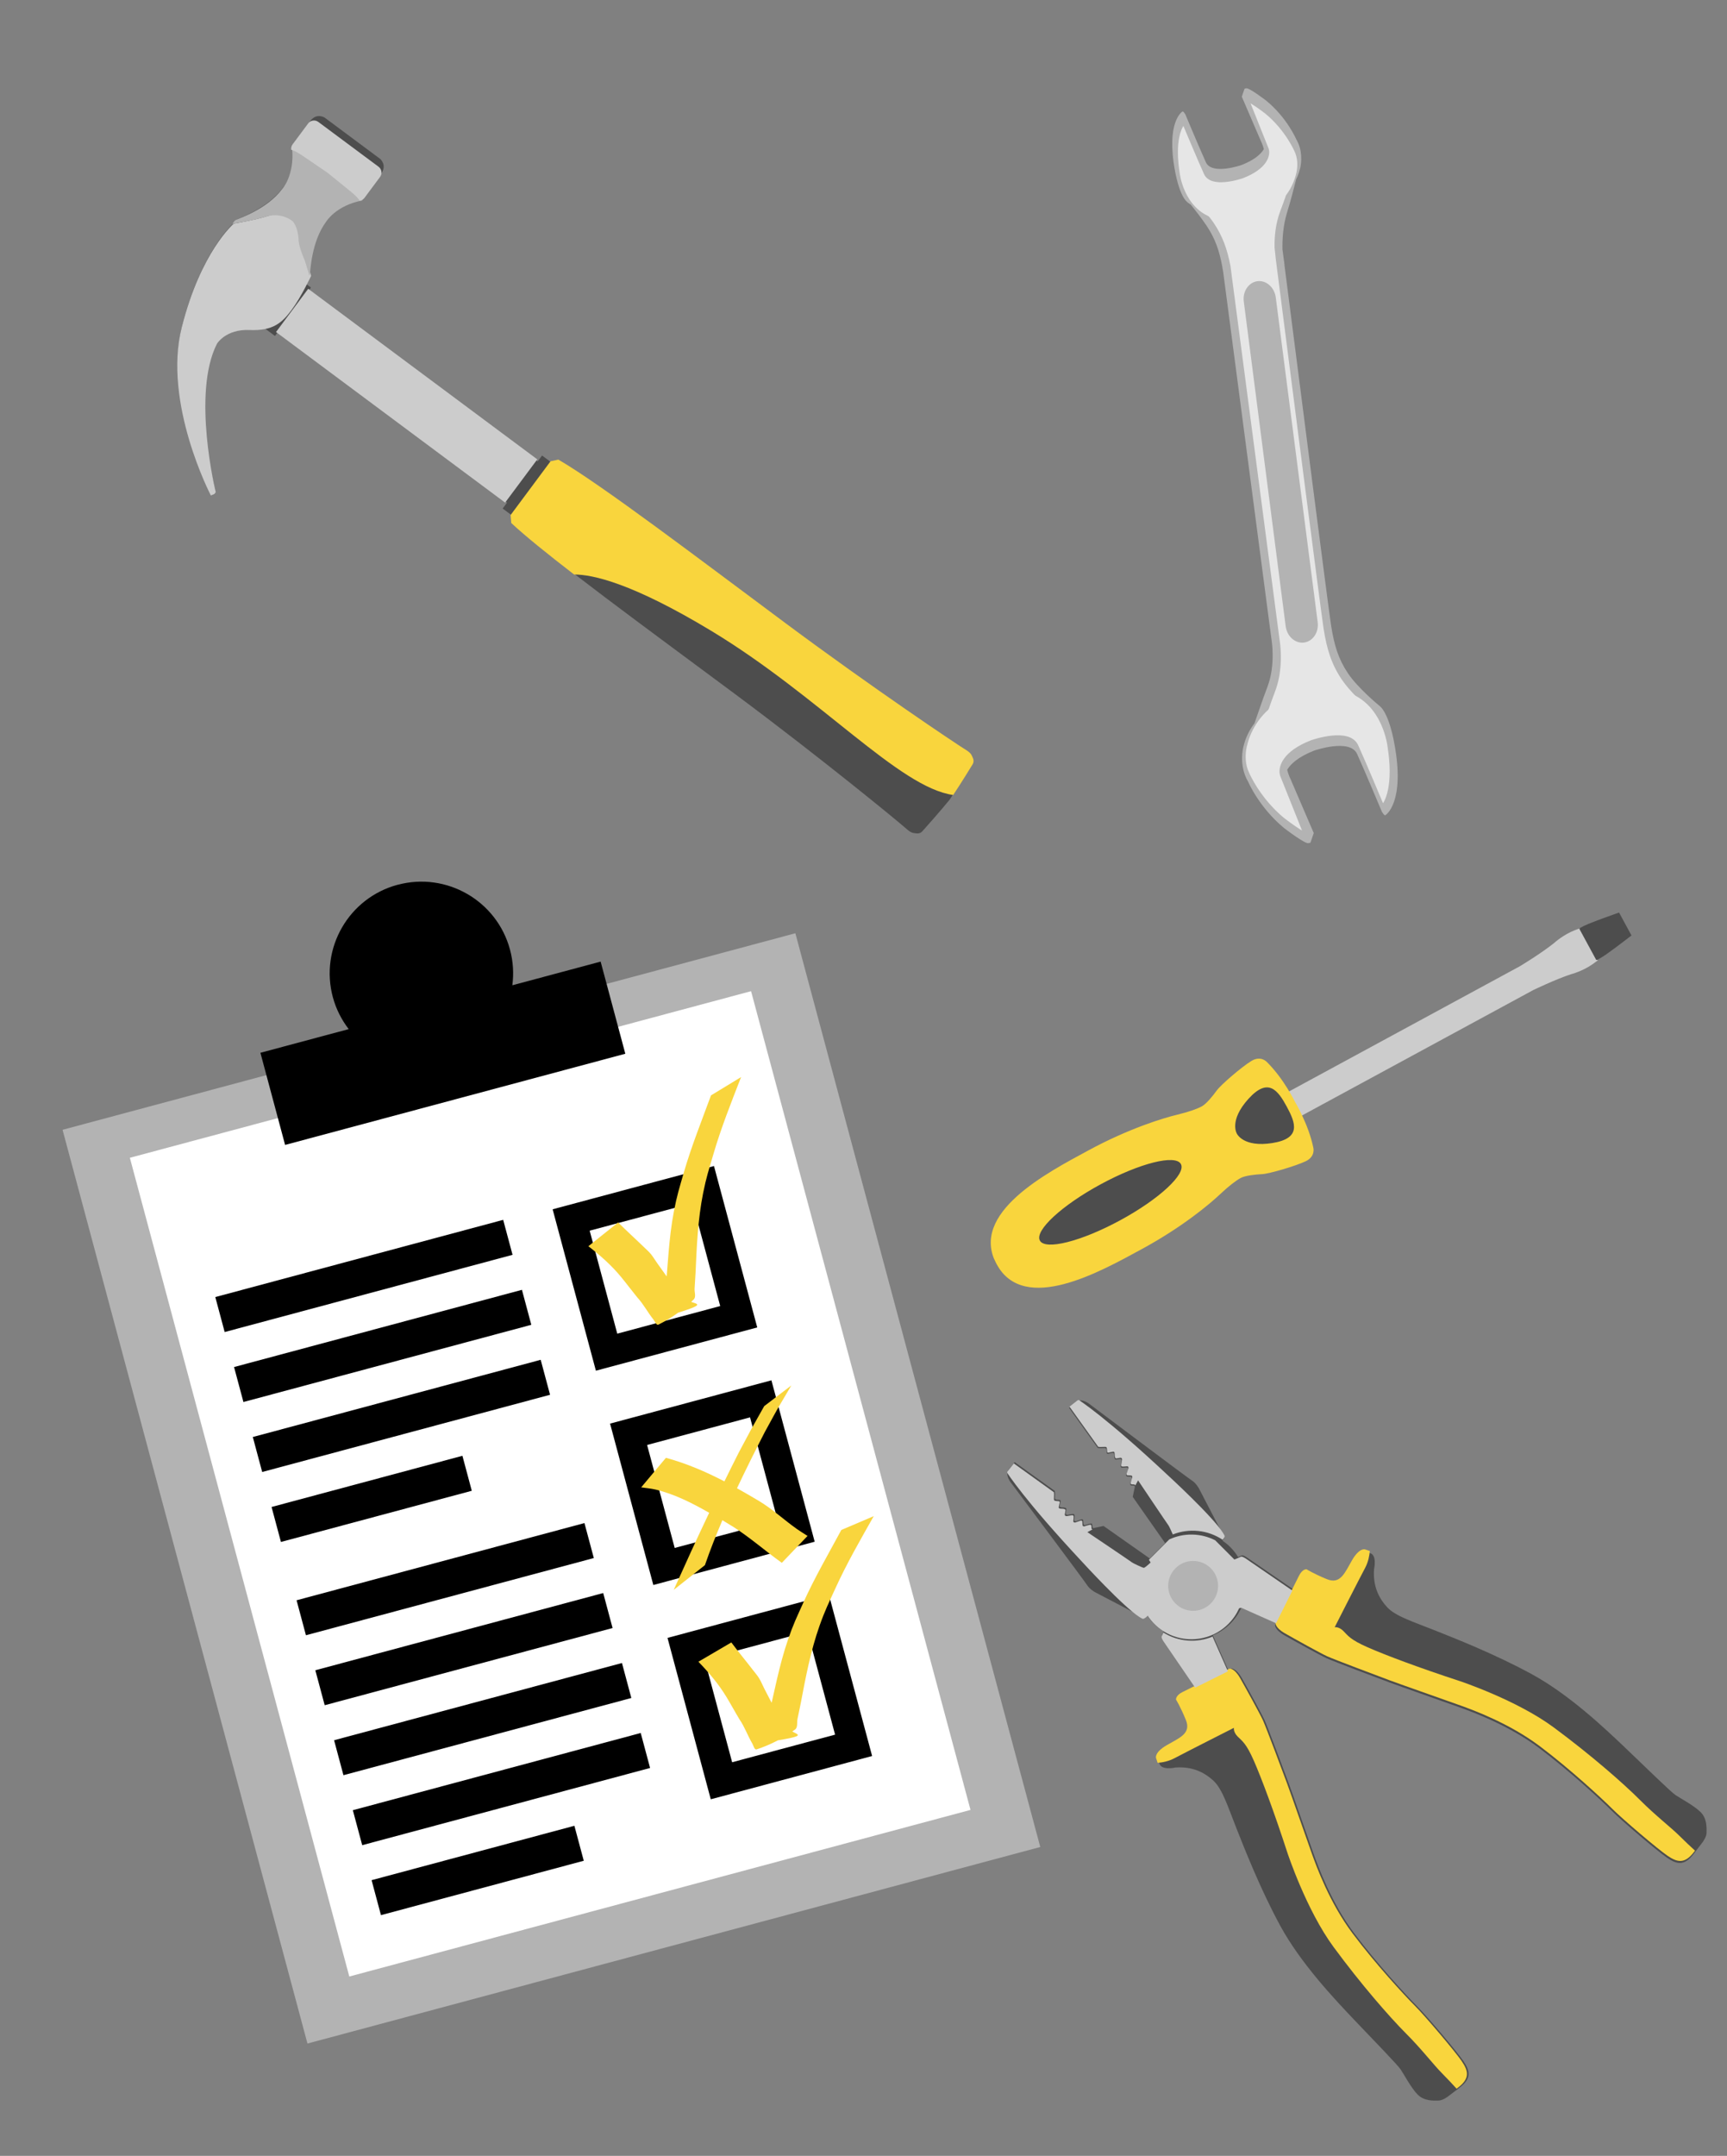 <?xml version="1.0" encoding="UTF-8" standalone="no"?>
<!-- Created with Inkscape (http://www.inkscape.org/) -->

<svg
   xmlns:dc="http://purl.org/dc/elements/1.1/"
   xmlns:cc="http://creativecommons.org/ns#"
   xmlns:rdf="http://www.w3.org/1999/02/22-rdf-syntax-ns#"
   xmlns:svg="http://www.w3.org/2000/svg"
   xmlns="http://www.w3.org/2000/svg"
   xmlns:sodipodi="http://sodipodi.sourceforge.net/DTD/sodipodi-0.dtd"
   xmlns:inkscape="http://www.inkscape.org/namespaces/inkscape"
   version="1.0"
   width="358.359"
   height="447.205"
   id="svg5733"
   inkscape:version="0.91 r13725"
   sodipodi:docname="цщклцуфк.svg"
   inkscape:export-filename="/Users/Anri/Downloads/дщпщ.png"
   inkscape:export-xdpi="300"
   inkscape:export-ydpi="300">
  <rect width="100%" height="100%" fill="#808080" stroke="none"/>
  <sodipodi:namedview
     pagecolor="#ffffff"
     bordercolor="#666666"
     borderopacity="1"
     objecttolerance="10"
     gridtolerance="10"
     guidetolerance="10"
     inkscape:pageopacity="0"
     inkscape:pageshadow="2"
     inkscape:window-width="1437"
     inkscape:window-height="802"
     id="namedview3475"
     showgrid="false"
     inkscape:zoom="0.9"
     inkscape:cx="67.37929"
     inkscape:cy="256.787"
     inkscape:window-x="0"
     inkscape:window-y="0"
     inkscape:window-maximized="0"
     inkscape:current-layer="g3716"
     showguides="false" />
  <defs
     id="defs5735" />
  <g
     transform="matrix(0.566,0,0,0.566,-123.872,11.257)"
     id="layer1">
    <g
       transform="matrix(8.131,0,0,8.131,-3472.727,-3025.862)"
       id="g5712">
      <rect
         width="34.204"
         height="42.635"
         x="332.283"
         y="524.512"
         transform="matrix(0.966,-0.259,0.259,0.966,0,0)"
         id="rect4350"
         style="fill:#b3b3b3;fill-opacity:1;stroke:none;stroke-width:0.75;stroke-miterlimit:4;stroke-dasharray:none;stroke-dashoffset:0.5;stroke-opacity:1" />
      <rect
         width="28.995"
         height="38.202"
         x="334.887"
         y="526.516"
         transform="matrix(0.966,-0.259,0.259,0.966,0,0)"
         id="rect5146"
         style="fill:#ffffff;fill-opacity:1;stroke:none;stroke-width:1.513;stroke-miterlimit:4;stroke-dasharray:6.052, 1.513;stroke-dashoffset:0;stroke-opacity:1" />
      <g
         transform="matrix(0.966,-0.259,0.259,0.966,-108.994,100.143)"
         id="g5695">
        <path
           d="m 468.176,465.9 13.437,0"
           id="path5155"
           style="fill:none;fill-rule:evenodd;stroke:#000000;stroke-width:1.632;stroke-linecap:butt;stroke-linejoin:miter;stroke-miterlimit:4;stroke-dasharray:none;stroke-opacity:1"
           inkscape:connector-curvature="0" />
        <path
           d="m 468.176,469.165 13.437,0"
           id="path5157"
           style="fill:none;fill-rule:evenodd;stroke:#000000;stroke-width:1.632;stroke-linecap:butt;stroke-linejoin:miter;stroke-miterlimit:4;stroke-dasharray:none;stroke-opacity:1"
           inkscape:connector-curvature="0" />
        <path
           d="m 468.176,472.43 13.437,1e-5"
           id="path5159"
           style="fill:none;fill-rule:evenodd;stroke:#000000;stroke-width:1.632;stroke-linecap:butt;stroke-linejoin:miter;stroke-miterlimit:4;stroke-dasharray:none;stroke-opacity:1"
           inkscape:connector-curvature="0" />
        <path
           d="m 468.176,475.695 8.908,0"
           id="path5161"
           style="fill:none;fill-rule:evenodd;stroke:#000000;stroke-width:1.632;stroke-linecap:butt;stroke-linejoin:miter;stroke-miterlimit:4;stroke-dasharray:none;stroke-opacity:1"
           inkscape:connector-curvature="0" />
        <path
           d="m 468.176,480.048 13.437,0"
           id="path5163"
           style="fill:none;fill-rule:evenodd;stroke:#000000;stroke-width:1.632;stroke-linecap:butt;stroke-linejoin:miter;stroke-miterlimit:4;stroke-dasharray:none;stroke-opacity:1"
           inkscape:connector-curvature="0" />
        <path
           d="m 468.176,483.313 13.437,0"
           id="path5165"
           style="fill:none;fill-rule:evenodd;stroke:#000000;stroke-width:1.632;stroke-linecap:butt;stroke-linejoin:miter;stroke-miterlimit:4;stroke-dasharray:none;stroke-opacity:1"
           inkscape:connector-curvature="0" />
        <path
           d="m 468.176,486.578 13.437,0"
           id="path5167"
           style="fill:none;fill-rule:evenodd;stroke:#000000;stroke-width:1.632;stroke-linecap:butt;stroke-linejoin:miter;stroke-miterlimit:4;stroke-dasharray:none;stroke-opacity:1"
           inkscape:connector-curvature="0" />
        <path
           d="m 468.176,489.843 13.437,0"
           id="path5169"
           style="fill:none;fill-rule:evenodd;stroke:#000000;stroke-width:1.632;stroke-linecap:butt;stroke-linejoin:miter;stroke-miterlimit:4;stroke-dasharray:none;stroke-opacity:1"
           inkscape:connector-curvature="0" />
        <path
           d="m 468.176,493.108 9.466,0"
           id="path5171"
           style="fill:none;fill-rule:evenodd;stroke:#000000;stroke-width:1.632;stroke-linecap:butt;stroke-linejoin:miter;stroke-miterlimit:4;stroke-dasharray:none;stroke-opacity:1"
           inkscape:connector-curvature="0" />
      </g>
      <path
         d="m 471.944,409.572 c -2.205,0.591 -3.515,2.86 -2.924,5.065 0.145,0.541 0.395,1.023 0.716,1.442 l -3.981,1.067 1.113,4.153 15.34,-4.11 -1.113,-4.153 -3.981,1.067 c 0.069,-0.523 0.04,-1.064 -0.105,-1.605 -0.591,-2.205 -2.86,-3.515 -5.065,-2.924 z"
         id="rect4345"
         style="fill:#000000;fill-opacity:1;stroke:none;stroke-width:0.75;stroke-miterlimit:4;stroke-dasharray:none;stroke-dashoffset:0.5;stroke-opacity:1"
         inkscape:connector-curvature="0" />
      <rect
         width="6.168"
         height="6.168"
         x="353.377"
         y="534.376"
         transform="matrix(0.966,-0.259,0.259,0.966,0,0)"
         id="rect5634"
         style="opacity:1;fill:none;fill-opacity:1;stroke:#000000;stroke-width:1.363;stroke-miterlimit:4;stroke-dasharray:none;stroke-dashoffset:0;stroke-opacity:1" />
      <path
         d="m 481.884,424.793 c 0.383,0.383 0.787,0.746 1.175,1.123 0.101,0.098 0.209,0.191 0.299,0.3 0.109,0.133 0.195,0.283 0.295,0.423 0.13,0.184 0.262,0.366 0.393,0.549 0.04,0.053 0.663,0.892 0.753,0.981 0.419,0.417 1.656,0.132 -1.028,0.946 -0.148,0.045 0.108,-0.291 0.139,-0.442 0.049,-0.235 0.067,-0.476 0.1,-0.714 0.117,-1.215 0.155,-2.44 0.384,-3.642 0.146,-0.765 0.242,-1.04 0.455,-1.787 0.343,-1.177 0.8,-2.315 1.222,-3.464 l 1.357,-0.825 c -0.445,1.143 -0.901,2.284 -1.245,3.463 -0.209,0.715 -0.322,1.041 -0.468,1.773 -0.237,1.186 -0.288,2.399 -0.341,3.604 -0.014,0.231 -0.027,0.463 -0.043,0.694 -0.011,0.163 0.077,0.374 -0.039,0.489 -0.461,0.459 -1.006,0.845 -1.588,1.134 -0.097,0.048 -0.161,-0.146 -0.229,-0.23 -0.258,-0.321 -0.447,-0.693 -0.728,-0.997 -0.247,-0.302 -0.48,-0.616 -0.728,-0.918 -0.43,-0.522 -0.943,-0.978 -1.477,-1.388 l 1.344,-1.072 z"
         id="path5638"
         style="fill:#f9d53d;fill-opacity:1;stroke:none;stroke-width:3;stroke-miterlimit:4;stroke-dasharray:none;stroke-dashoffset:0;stroke-opacity:1"
         inkscape:connector-curvature="0" />
      <rect
         width="6.168"
         height="6.168"
         x="353.377"
         y="544.375"
         transform="matrix(0.966,-0.259,0.259,0.966,0,0)"
         id="rect5640"
         style="opacity:1;fill:none;fill-opacity:1;stroke:#000000;stroke-width:1.363;stroke-miterlimit:4;stroke-dasharray:none;stroke-dashoffset:0;stroke-opacity:1" />
      <path
         d="m 489.694,432.14 -1.223,0.932 c -0.75,1.327 -0.368,0.64 -1.145,2.087 -0.22,0.434 -0.436,0.87 -0.65,1.306 -0.842,-0.437 -1.718,-0.813 -2.637,-1.063 l -1.116,1.332 c 0.218,0.034 0.438,0.049 0.653,0.1 0.852,0.203 1.647,0.609 2.413,1.046 -0.548,1.151 -1.076,2.31 -1.598,3.473 l 1.406,-1.113 c 0.236,-0.683 0.504,-1.361 0.788,-2.025 0.172,0.103 0.343,0.211 0.513,0.313 0.759,0.486 1.434,1.085 2.167,1.607 l 1.159,-1.212 c -0.161,-0.105 -0.322,-0.2 -0.479,-0.311 -0.582,-0.411 -1.101,-0.9 -1.714,-1.267 -0.326,-0.194 -0.655,-0.386 -0.988,-0.571 0.4,-0.848 0.821,-1.69 1.248,-2.522 0.806,-1.468 0.407,-0.762 1.203,-2.114 z"
         id="path5642"
         style="fill:#f9d53d;fill-opacity:1;stroke:none;stroke-width:3;stroke-miterlimit:4;stroke-dasharray:none;stroke-dashoffset:0;stroke-opacity:1"
         inkscape:connector-curvature="0" />
      <rect
         width="6.168"
         height="6.168"
         x="353.377"
         y="554.374"
         transform="matrix(0.966,-0.259,0.259,0.966,0,0)"
         id="rect5647"
         style="opacity:1;fill:none;fill-opacity:1;stroke:#000000;stroke-width:1.363;stroke-miterlimit:4;stroke-dasharray:none;stroke-dashoffset:0;stroke-opacity:1" />
      <path
         d="m 486.988,443.724 c 0.324,0.434 0.672,0.85 1.002,1.28 0.086,0.112 0.18,0.219 0.253,0.34 0.089,0.147 0.153,0.308 0.231,0.461 0.102,0.2 0.207,0.399 0.31,0.599 0.032,0.059 0.529,0.977 0.605,1.078 0.355,0.472 1.62,0.367 -1.153,0.789 -0.153,0.023 0.148,-0.272 0.201,-0.417 0.082,-0.226 0.134,-0.461 0.201,-0.692 0.289,-1.186 0.502,-2.393 0.9,-3.55 0.253,-0.736 0.388,-0.994 0.706,-1.704 0.507,-1.116 1.123,-2.177 1.704,-3.254 l 1.461,-0.622 c -0.604,1.068 -1.218,2.132 -1.727,3.25 -0.309,0.678 -0.467,0.985 -0.716,1.688 -0.404,1.14 -0.628,2.333 -0.853,3.518 -0.047,0.227 -0.092,0.454 -0.141,0.681 -0.035,0.16 0.022,0.381 -0.109,0.479 -0.521,0.389 -1.116,0.692 -1.734,0.896 -0.103,0.034 -0.139,-0.167 -0.194,-0.261 -0.209,-0.354 -0.344,-0.75 -0.579,-1.091 -0.202,-0.335 -0.387,-0.679 -0.59,-1.013 -0.351,-0.578 -0.793,-1.103 -1.263,-1.585 l 1.483,-0.869 z"
         id="path5649"
         style="fill:#f9d53d;fill-opacity:1;stroke:none;stroke-width:3;stroke-miterlimit:4;stroke-dasharray:none;stroke-dashoffset:0;stroke-opacity:1"
         inkscape:connector-curvature="0" />
    </g>
  </g>
  <g
     id="g3716"
     transform="translate(353.367,275.738)">
    <g
       id="g4636"
       transform="translate(-10.444,8.667)">
      <path
         style="fill:#4d4d4d"
         inkscape:connector-curvature="0"
         d="m -278.555,-259.295 -3.239,4.357 c -0.248,0.334 -0.336,0.737 -0.28,1.117 0.456,5.531 -2.175,8.41 -2.175,8.41 -3.122,4.199 -8.921,6.216 -9.487,6.521 -0.21,0.113 -0.47,0.437 -0.713,0.8 0,0 -6.607,5.619 -10.588,20.905 -3.983,15.284 5.471,33.764 5.471,33.764 l 0.713,-0.312 0.267,-0.359 c 0,0 -4.639,-19.78 0.549,-29.839 0,0 1.799,-2.978 6.519,-2.814 1.036,0.035 1.924,-0.024 2.712,-0.158 l 2.941,2.187 0.593,-0.797 47.566,35.367 -0.913,1.227 1.858,1.381 0.142,1.634 c 7.616,7.105 28.107,22.001 46.087,35.37 17.98,13.369 34.166,26.693 35.433,27.831 1.265,1.142 1.528,1.058 2.322,1.17 0.796,0.115 1.222,-0.409 1.222,-0.409 3.758,-4.192 5.668,-6.565 5.668,-6.565 0,0 1.722,-2.514 4.655,-7.318 0,0 0.377,-0.557 0.04,-1.288 -0.337,-0.728 -0.331,-1.005 -1.788,-1.888 -1.458,-0.883 -18.876,-12.55 -36.856,-25.918 -17.979,-13.368 -38.146,-28.702 -47.143,-33.95 l -1.605,0.334 -1.858,-1.381 -0.914,1.229 -47.566,-35.367 0.524,-0.705 -1.603,-1.192 c 0.451,-0.864 0.769,-1.516 0.871,-1.728 0.013,-0.025 0.023,-0.048 0.034,-0.073 10e-4,-0.002 0.005,-0.006 0.005,-0.006 0.031,-0.07 0.059,-0.135 0.07,-0.192 0.129,-0.63 0.391,-6.763 3.513,-10.963 0,0 1.998,-3.348 7.426,-4.506 0.383,-0.054 0.742,-0.254 0.992,-0.589 l 3.239,-4.357 c 1.318,-1.772 -0.172,-3.072 -0.172,-3.072 l -11.543,-8.582 c 2.9e-4,10e-4 -1.672,-1.05 -2.99,0.723 z"
         id="path3666" />
      <path
         style="fill:#f9d53d"
         inkscape:connector-curvature="0"
         d="m -179.793,-155.04 c -18.025,-13.402 -38.24,-28.777 -47.268,-34.026 l -1.618,0.345 -8.293,11.154 0.135,1.65 c 2.83,2.647 7.442,6.372 13.045,10.69 3.837,-0.021 12.061,1.782 28.467,11.689 22.556,13.623 38.972,32.508 50.2,34.044 -0.107,0.165 -0.2,0.307 -0.284,0.432 0.678,-1.02 2.178,-3.312 4.316,-6.809 0,0 0.381,-0.565 0.047,-1.302 -0.336,-0.734 -0.329,-1.013 -1.789,-1.897 -1.465,-0.882 -18.934,-12.568 -36.958,-25.97 z"
         id="path3668" />
      <rect
         transform="matrix(0.597,-0.802,0.802,0.597,0,0)"
         style="fill:#cccccc"
         x="2.325"
         y="-357.898"
         width="11.186"
         height="59.273"
         id="rect3670" />
      <path
         style="fill:#cccccc"
         inkscape:connector-curvature="0"
         d="m -282.403,-220.128 c 1.977,-2.659 4.042,-7.061 4.042,-7.061 l -0.903,-3.102 c 0,0 -1.125,-2.557 -1.29,-4.201 -0.005,-0.162 -0.01,-0.318 -0.019,-0.47 0.001,-0.014 -7.5e-4,-0.03 -10e-4,-0.042 l -0.001,0.002 c -0.186,-2.803 -1.232,-3.729 -1.232,-3.729 -2.536,-1.886 -5.235,-0.963 -5.235,-0.963 -2.732,0.896 -7.379,1.678 -7.379,1.678 0,0 -6.804,5.733 -10.782,21.473 -3.977,15.738 6.034,34.917 6.034,34.917 l 0.739,-0.314 0.273,-0.367 c 0,0 -5.025,-20.471 0.259,-30.803 0,0 1.839,-3.055 6.743,-2.837 4.904,0.215 6.776,-1.524 8.752,-4.181 z"
         id="path3672" />
      <path
         style="fill:#b3b3b3"
         inkscape:connector-curvature="0"
         d="m -282.232,-238.547 c 0,0 1.044,0.923 1.258,3.681 l 0.001,-0.002 c -6.6e-4,0.013 0.002,0.028 10e-4,0.041 0.012,0.149 0.018,0.302 0.024,0.462 0.181,1.618 1.321,4.146 1.321,4.146 l 0.926,3.061 c 0.033,-0.069 0.059,-0.135 0.068,-0.194 0.12,-0.636 0.26,-6.86 3.382,-11.06 0,0 1.985,-3.361 7.543,-4.419 0,0 -0.323,-0.682 -2.227,-2.189 l -4.675,-3.784 -4.973,-3.389 c -1.991,-1.387 -2.736,-1.502 -2.736,-1.502 0.586,5.628 -2.059,8.496 -2.059,8.496 -3.122,4.199 -9.044,6.124 -9.618,6.423 -0.214,0.111 -0.473,0.435 -0.715,0.798 0.004,-0.002 4.593,-0.723 7.286,-1.574 9.6e-4,7e-4 2.661,-0.878 5.191,1.003 z"
         id="path3674" />
      <path
         style="fill:#cccccc"
         inkscape:connector-curvature="0"
         d="m -268.287,-242.776 c 0.384,-0.054 0.747,-0.249 0.996,-0.583 l 3.239,-4.357 c 0.492,-0.662 0.347,-1.608 -0.33,-2.111 l -12.48,-9.279 c -0.675,-0.502 -1.622,-0.369 -2.115,0.294 l -3.239,4.357 c -0.248,0.334 -0.334,0.738 -0.274,1.122 0,0 0.731,0.102 2.667,1.45 l 4.838,3.289 4.54,3.683 c 1.842,1.46 2.156,2.13 2.158,2.136 z"
         id="path3676" />
    </g>
    <g
       id="g4644"
       transform="translate(-10.667,2)">
      <path
         style="fill:#b3b3b3"
         inkscape:connector-curvature="0"
         d="m -56.445,-131.322 c -0.075,-0.062 -0.165,-0.126 -0.247,-0.189 l 0.005,-0.002 c 0,0 -4.27,-3.528 -6.278,-6.516 -2.009,-2.989 -2.863,-5.765 -3.529,-9.958 -0.475,-2.991 -6.347,-48.76 -9.684,-74.819 l 0.02,-0.002 -0.426,-3.187 c -0.041,-1.906 0.081,-4.876 0.973,-7.725 0.793,-2.535 1.4,-5.039 1.867,-6.819 0.347,-0.702 0.632,-1.467 0.829,-2.313 0,0 0.02,-0.079 0.049,-0.212 0.021,-0.014 0.02,-0.031 0.01,-0.048 0.163,-0.805 0.528,-3.388 -0.885,-5.763 0,0 -1.863,-4.382 -6.154,-7.932 0,0 -3.931,-3.04 -4.292,-2.57 -0.128,-0.033 -0.23,-0.009 -0.288,0.108 l -0.546,1.59 3.93,9.131 c 0,0 0.434,0.872 0.642,1.74 -0.581,0.999 -1.862,2.207 -4.605,3.297 0,0 -6.181,2.174 -7.424,-0.568 -1.245,-2.738 -4.243,-9.89 -4.243,-9.89 0,0 -0.461,-0.845 -0.655,-0.614 0,0 -3.431,2.119 -1.492,12.374 0,0 0.44,2.624 1.329,4.607 l 0.002,-1.3e-4 c 0.336,0.751 0.737,1.412 1.205,1.8 0.206,0.17 0.447,0.343 0.719,0.512 1.031,1.276 2.285,2.89 3.263,4.345 1.772,2.64 2.645,5.115 3.284,8.544 0.039,0.315 0.06,0.487 0.06,0.487 l 0.023,-0.001 c 0.029,0.163 0.058,0.328 0.086,0.496 l 10.042,76.399 c 0,0 0.91,5.159 -0.849,9.765 -1.11,2.903 -2.032,5.761 -2.686,7.561 -1.027,1.333 -1.849,2.938 -2.302,4.876 0,0 -1.054,3.818 0.997,7.264 0,0 2.246,5.285 7.423,9.568 0,0 4.741,3.669 5.176,3.102 0.154,0.042 0.278,0.01 0.347,-0.129 l 0.658,-1.918 -4.741,-11.015 c 0,0 -0.522,-1.052 -0.774,-2.097 0.703,-1.206 2.247,-2.663 5.554,-3.977 0,0 7.455,-2.623 8.956,0.685 1.503,3.305 5.117,11.93 5.117,11.93 0,0 0.558,1.018 0.79,0.738 0,0 4.141,-2.555 1.801,-14.925 7.59e-4,-8e-4 -0.997,-6.029 -3.056,-7.73 z"
         id="path3678" />
      <path
         style="fill:#e6e6e6"
         inkscape:connector-curvature="0"
         d="m -74.474,-247.143 c -0.235,-0.452 -0.592,-1.094 -1.081,-1.848 -0.98,-1.505 -2.484,-3.445 -4.564,-5.163 -9.67e-4,-6e-4 -1.827,-1.413 -3.056,-2.131 -0.01,-0.005 -0.019,-0.012 -0.031,-0.019 l 3.755,9.396 c 0.017,0.035 0.075,0.209 0.102,0.491 0.133,1.109 -0.437,3.702 -5.412,5.637 -0.023,0.007 -1.759,0.624 -3.644,0.803 -0.854,0.08 -1.738,0.076 -2.54,-0.141 -0.796,-0.214 -1.547,-0.686 -1.917,-1.516 -1.204,-2.647 -4.01,-9.334 -4.234,-9.872 -0.012,-0.02 -0.031,-0.053 -0.057,-0.096 -0.159,0.253 -0.358,0.647 -0.55,1.218 -0.412,1.232 -0.769,3.287 -0.462,6.516 0.053,0.575 0.128,1.185 0.234,1.868 0.002,9.4e-4 0.04,0.452 0.21,1.2 0.169,0.745 0.463,1.762 0.958,2.836 0.998,2.158 2.761,4.505 5.939,5.491 0.008,-0.002 0.592,0.18 1.59,0.327 1.004,0.149 2.403,0.262 3.967,0.114 1.173,-0.11 2.437,-0.368 3.725,-0.87 0.002,-0.003 0.367,-0.126 0.981,-0.436 0.615,-0.31 1.452,-0.796 2.34,-1.491 1.773,-1.396 3.724,-3.612 4.508,-6.995 -0.003,-0.001 0.072,-0.254 0.135,-0.707 0.061,-0.452 0.107,-1.084 0.042,-1.78 -0.065,-0.672 -0.231,-1.404 -0.593,-2.132 -0.003,0.002 -0.11,-0.249 -0.344,-0.701 z"
         id="path3680" />
      <path
         style="fill:#e6e6e6"
         inkscape:connector-curvature="0"
         d="m -55.014,-124.159 c -0.203,-0.899 -0.559,-2.126 -1.156,-3.423 -1.202,-2.601 -3.33,-5.431 -7.163,-6.623 -0.011,9.3e-4 -0.713,-0.217 -1.918,-0.394 -1.21,-0.18 -2.899,-0.316 -4.786,-0.137 -1.415,0.134 -2.939,0.445 -4.491,1.049 -0.003,0.003 -0.443,0.153 -1.184,0.527 -0.742,0.374 -1.753,0.959 -2.821,1.797 -2.139,1.684 -4.492,4.358 -5.438,8.439 0.004,0.002 -0.09,0.306 -0.163,0.852 -0.074,0.545 -0.13,1.308 -0.05,2.146 0.079,0.811 0.278,1.694 0.714,2.571 0.001,10e-4 0.129,0.303 0.413,0.848 0.281,0.546 0.711,1.323 1.303,2.23 1.183,1.816 2.997,4.155 5.505,6.227 0.004,0.001 2.205,1.705 3.683,2.571 0.013,0.007 0.025,0.014 0.039,0.021 l -4.529,-11.334 c -0.019,-0.042 -0.09,-0.252 -0.121,-0.592 -0.161,-1.338 0.526,-4.465 6.527,-6.8 0.028,-0.009 2.122,-0.751 4.398,-0.969 1.028,-0.097 2.094,-0.091 3.061,0.171 0.958,0.257 1.865,0.826 2.314,1.828 1.452,3.192 4.837,11.257 5.107,11.909 0.015,0.022 0.039,0.062 0.07,0.114 0.19,-0.305 0.431,-0.781 0.662,-1.469 0.498,-1.485 0.93,-3.966 0.562,-7.861 -0.066,-0.693 -0.159,-1.429 -0.284,-2.253 -0.004,-0.002 -0.05,-0.547 -0.254,-1.447 z"
         id="path3682" />
      <path
         style="fill:#e6e6e6"
         inkscape:connector-curvature="0"
         d="m -64.267,-136.768 c -2.166,-3.205 -3.119,-6.338 -3.789,-10.616 -0.496,-3.129 -6.623,-50.903 -9.912,-76.6 l -0.252,-2.386 c -0.043,-2.037 0.141,-4.839 1.189,-7.598 0.426,-1.112 0.821,-2.218 1.189,-3.269 -1.082,1.038 -2.314,1.815 -3.511,2.394 -0.015,0.007 -0.03,0.015 -0.036,0.018 -2.831,1.359 -5.458,1.619 -5.458,1.619 -1.354,0.174 -2.613,0.214 -3.772,0.157 -0.044,-0.002 -0.09,-0.002 -0.133,-0.005 -1.443,-0.079 -2.721,-0.312 -3.822,-0.629 0.62,0.703 1.21,1.434 1.703,2.157 1.869,2.769 2.832,5.485 3.492,8.927 l 10.21,77.672 c 0.02,0.126 0.086,0.541 0.145,1.168 0.172,1.89 0.333,5.702 -1.085,9.435 -0.58,1.518 -1.11,3.031 -1.58,4.394 4.276,-3.249 9.584,-3.771 9.584,-3.771 3.471,-0.447 6.435,-0.172 8.784,0.427 -1.051,-1.073 -2.132,-2.292 -2.948,-3.494 z"
         id="path3684" />
      <path
         style="fill:#b3b3b3"
         inkscape:connector-curvature="0"
         d="m -69.278,-148.682 -8.694,-67.349 c -0.272,-2.1 -1.979,-3.611 -3.809,-3.374 -1.831,0.239 -3.098,2.133 -2.826,4.233 l 8.692,67.349 c 0.273,2.099 1.978,3.609 3.811,3.373 1.834,-0.237 3.099,-2.134 2.826,-4.232 z"
         id="path3686" />
    </g>
    <g
       id="g4672">
      <path
         style="fill:#4d4d4d"
         inkscape:connector-curvature="0"
         d="m -54.908,159.995 c 0.922,0.001 2.038,-0.875 2.038,-0.875 l 2.336,-1.777 c 2.597,-1.95 2.19,-3.514 0.843,-5.509 -1.349,-1.993 -7.58,-9.352 -9.7,-11.475 -2.12,-2.124 -8.138,-8.625 -12.956,-15.037 -4.817,-6.414 -7.532,-13.983 -8.43,-16.47 -0.899,-2.487 -4.276,-12.228 -5.209,-14.743 -0.934,-2.516 -4.311,-11.549 -4.956,-12.969 -0.644,-1.42 -3.573,-6.711 -4.763,-8.808 -1.193,-2.096 -2.177,-1.953 -2.177,-1.953 l -0.629,0.313 c -0.616,-1.39 -2.996,-6.774 -3.107,-7.016 -0.032,-0.067 -0.042,-0.138 -0.041,-0.203 -0.005,0.002 -0.008,0.001 -0.012,0.004 1.305,-0.545 2.531,-1.343 3.596,-2.406 1.051,-1.049 1.844,-2.26 2.394,-3.55 0.062,0.003 0.128,0.011 0.192,0.04 0.241,0.112 5.619,2.503 7.011,3.119 l -0.314,0.629 c 0,0 -0.146,0.985 1.949,2.18 2.095,1.195 7.38,4.134 8.799,4.779 1.419,0.647 10.445,4.039 12.961,4.978 2.514,0.937 12.247,4.333 14.732,5.236 2.487,0.901 10.05,3.631 16.455,8.46 6.404,4.828 12.895,10.857 15.015,12.981 2.121,2.124 9.465,8.37 11.458,9.72 1.991,1.352 3.556,1.761 5.509,-0.831 l 1.782,-2.334 c 0,0 0.879,-1.114 0.879,-2.037 8.26e-4,-0.922 0.153,-2.891 -1.218,-4.264 -1.372,-1.374 -4.155,-2.835 -5.207,-3.542 -1.049,-0.708 -6.018,-5.6 -10.344,-9.719 -4.325,-4.12 -11.691,-11.115 -19.49,-15.366 -7.8,-4.249 -16.134,-7.494 -20.271,-9.148 -4.135,-1.654 -8.034,-2.858 -9.77,-4.766 -1.736,-1.909 -2.954,-4.376 -2.695,-7.891 0,0 0.732,-3.129 -1.025,-3.344 l -0.965,-0.322 c 0,0 -0.386,-0.12 -1.004,0.283 -8.03e-4,8.04e-4 -8.03e-4,8.04e-4 -0.002,0.002 -0.212,0.138 -0.45,0.34 -0.711,0.63 -0.019,0.021 -0.038,0.042 -0.058,0.064 -0.121,0.138 -0.245,0.296 -0.374,0.474 -0.024,0.034 -0.049,0.071 -0.074,0.107 -0.135,0.193 -0.272,0.403 -0.414,0.645 -0.138,0.235 -0.269,0.47 -0.399,0.702 -0.436,0.782 -0.839,1.533 -1.281,2.142 0,0 8.03e-4,-8.03e-4 8.03e-4,-8.03e-4 -0.855,1.184 -1.858,1.834 -3.555,1.139 -2.828,-1.161 -4.241,-2.062 -4.241,-2.062 0,0 -0.847,-0.082 -1.55,1.325 l -1.182,2.363 -9.372,-6.436 c 0,0 -0.939,-0.702 -1.275,-0.524 -0.154,0.082 -0.452,0.212 -0.725,0.324 -0.449,-0.73 -0.979,-1.422 -1.61,-2.055 -0.514,-0.515 -1.069,-0.963 -1.648,-1.357 0.175,-0.205 0.375,-0.481 0.375,-0.691 4e-5,-0.043 -0.05,-0.151 -0.131,-0.301 0.002,0.004 0.005,0.008 0.006,0.012 l -5.142,-9.88 c 0,0 -0.639,-1.124 -1.425,-1.599 -0.786,-0.475 -21.492,-16.042 -21.492,-16.042 0,0 -1.415,-0.94 -2.072,-0.419 l 0,0 c -0.178,0.006 -0.274,0.071 -0.274,0.071 l -1.664,1.303 5.957,8.327 0.397,0.037 c 0,0 0.648,-0.027 1.024,-0.026 0.375,0.001 0.363,0.269 0.363,0.269 0,0 0.081,0.41 0.079,0.714 -2.7e-4,0.301 0.329,0.209 0.329,0.209 0,0 0.82,-0.195 0.929,-0.195 0.106,8.94e-4 0.295,0.001 0.295,0.532 0.001,0.531 0.09,0.73 0.188,0.827 0.098,0.098 0.383,0.001 0.929,-0.086 0.546,-0.087 0.396,0.517 0.396,0.517 0,0 -0.074,0.531 -0.152,0.945 -0.078,0.414 0.36,0.36 0.36,0.36 0,0 0.424,3.73e-4 0.807,-0.059 0.384,-0.06 0.329,0.397 0.329,0.397 0,0 -0.188,0.524 -0.358,1.028 -0.169,0.503 0.269,0.444 0.269,0.444 0,0 0.458,4.07e-4 0.698,0.054 0.243,0.055 0.182,0.37 0.182,0.37 0,0 -0.399,1.189 -0.31,1.331 0.087,0.142 0.437,0.141 0.679,0.141 0.242,0.002 0.266,0.22 0.266,0.22 l -0.449,2.109 6.726,9.605 -3.185,3.18 -9.593,-6.742 -2.108,0.444 c 0,0 -0.22,-0.023 -0.22,-0.267 0.001,-0.242 0.001,-0.591 -0.139,-0.679 -0.142,-0.088 -1.331,0.308 -1.331,0.308 0,0 -0.316,0.061 -0.369,-0.183 -0.054,-0.242 -0.053,-0.698 -0.053,-0.698 0,0 0.06,-0.438 -0.445,-0.269 -0.504,0.168 -1.03,0.357 -1.03,0.357 0,0 -0.456,0.052 -0.396,-0.331 0.06,-0.383 0.062,-0.808 0.062,-0.808 0,0 0.054,-0.438 -0.36,-0.36 -0.414,0.077 -0.946,0.151 -0.946,0.151 0,0 -0.606,0.147 -0.517,-0.396 0.088,-0.546 0.187,-0.833 0.09,-0.93 -0.098,-0.098 -0.296,-0.187 -0.829,-0.188 -0.531,-4.75e-4 -0.53,-0.188 -0.53,-0.297 1e-4,-0.109 0.195,-0.927 0.195,-0.927 0,0 0.095,-0.331 -0.208,-0.33 -0.302,-2.71e-4 -0.713,-0.081 -0.713,-0.081 0,0 -0.269,0.013 -0.268,-0.363 0.001,-0.375 0.027,-1.023 0.027,-1.023 l -0.036,-0.397 -8.316,-5.972 -1.307,1.664 c 0,0 -0.066,0.096 -0.071,0.274 l 0,0 c -0.522,0.656 0.416,2.072 0.416,2.072 0,0 15.529,20.734 16.003,21.521 0.476,0.786 1.597,1.427 1.597,1.427 l 9.851,5.152 c 0.154,0.082 0.264,0.133 0.308,0.132 0.216,1.92e-4 0.51,-0.215 0.718,-0.395 0.392,0.579 0.838,1.133 1.352,1.648 0.628,0.629 1.317,1.156 2.04,1.607 -0.117,0.282 -0.254,0.596 -0.34,0.758 -0.177,0.333 0.523,1.275 0.523,1.275 l 6.419,9.384 -2.365,1.178 c -1.408,0.7 -1.328,1.548 -1.328,1.548 0,0 0.9,1.415 2.054,4.245 0.693,1.698 0.04,2.7 -1.147,3.554 8e-4,-7.92e-4 8e-4,-7.92e-4 8e-4,-7.92e-4 -0.604,0.437 -1.35,0.836 -2.129,1.269 -0.238,0.132 -0.477,0.265 -0.716,0.404 -0.243,0.141 -0.452,0.279 -0.646,0.413 -0.036,0.025 -0.074,0.05 -0.108,0.074 -0.178,0.128 -0.336,0.254 -0.476,0.374 -0.022,0.02 -0.042,0.038 -0.063,0.057 -0.289,0.26 -0.492,0.498 -0.631,0.71 -8e-4,8.04e-4 -0.001,0.001 -0.003,0.003 l 10e-4,-0.001 c -0.405,0.618 -0.286,1.005 -0.286,1.005 l 0.322,0.964 c 0.212,1.758 3.342,1.031 3.342,1.031 3.515,-0.253 5.978,0.97 7.886,2.71 1.906,1.738 3.101,5.64 4.748,9.779 1.648,4.138 4.878,12.479 9.113,20.285 4.237,7.806 11.219,15.185 15.329,19.519 4.112,4.333 8.995,9.311 9.701,10.362 0.707,1.051 2.162,3.838 3.534,5.212 1.372,1.37 3.345,1.221 4.265,1.221 z"
         id="path3688" />
      <path
         style="fill:#f9d53d"
         inkscape:connector-curvature="0"
         d="m -77.958,67.846 c 1.419,0.647 10.445,4.039 12.961,4.978 2.514,0.937 12.247,4.333 14.732,5.236 2.487,0.901 10.05,3.631 16.455,8.46 6.404,4.828 12.895,10.857 15.015,12.981 2.121,2.124 9.465,8.37 11.458,9.72 1.991,1.352 3.556,1.761 5.509,-0.831 l 0.182,-0.239 c -0.802,-0.731 -2.023,-1.86 -3.138,-2.977 -1.863,-1.867 -4.925,-4.164 -8.33,-7.575 -3.405,-3.411 -10.173,-9.334 -17.864,-15.019 -7.69,-5.688 -19.474,-9.599 -19.474,-9.599 -8.592,-2.815 -15.449,-5.394 -19.113,-7.006 -3.664,-1.61 -4.114,-2.446 -5.055,-3.389 -0.943,-0.945 -1.8,-0.774 -1.8,-0.774 0,0 5.088,-10.004 6.314,-12.297 0.679,-1.272 0.907,-2.595 0.978,-3.523 -0.018,-0.004 -0.034,-0.01 -0.053,-0.014 l -0.965,-0.322 c 0,0 -1.136,-0.366 -2.639,2.204 -1.502,2.571 -2.405,5.143 -5.234,3.983 -2.828,-1.161 -4.241,-2.062 -4.241,-2.062 0,0 -0.847,-0.082 -1.55,1.325 l -4.895,9.781 c 0,0 -0.146,0.985 1.949,2.18 2.093,1.195 7.378,4.135 8.797,4.781 z"
         id="path3690" />
      <path
         style="fill:#f9d53d"
         inkscape:connector-curvature="0"
         d="m -50.036,151.843 c -1.349,-1.993 -7.58,-9.352 -9.7,-11.475 -2.12,-2.124 -8.138,-8.625 -12.956,-15.037 -4.817,-6.414 -7.532,-13.983 -8.43,-16.47 -0.899,-2.487 -4.276,-12.228 -5.209,-14.743 -0.934,-2.516 -4.311,-11.549 -4.956,-12.969 -0.644,-1.42 -3.573,-6.711 -4.763,-8.808 -1.193,-2.096 -2.177,-1.953 -2.177,-1.953 l -9.79,4.878 c -1.408,0.7 -1.328,1.548 -1.328,1.548 0,0 0.9,1.415 2.054,4.245 1.156,2.83 -1.418,3.728 -3.991,5.226 -2.574,1.5 -2.21,2.636 -2.21,2.636 l 0.322,0.964 c 10e-4,0.021 0.009,0.035 0.013,0.054 0.93,-0.07 2.252,-0.296 3.526,-0.973 2.294,-1.22 12.307,-6.291 12.307,-6.291 0,0 -0.172,0.857 0.77,1.802 0.942,0.943 1.778,1.394 3.382,5.06 1.604,3.668 4.171,10.528 6.971,19.126 0,0 3.889,11.792 9.564,19.492 5.672,7.7 11.583,14.479 14.988,17.89 3.406,3.412 5.696,6.478 7.559,8.345 1.115,1.117 2.243,2.34 2.972,3.143 l 0.239,-0.181 c 2.596,-1.947 2.19,-3.513 0.841,-5.507 z"
         id="path3692" />
      <path
         style="fill:#cccccc"
         inkscape:connector-curvature="0"
         d="m -116.571,59.901 c 0.02,0.01 0.041,0.023 0.059,0.034 0.157,0.085 0.267,0.135 0.313,0.135 0.371,3.28e-4 0.977,-0.638 0.977,-0.638 l 0,0 c 0.393,0.596 0.852,1.161 1.376,1.686 4.237,4.245 11.114,4.251 15.359,0.013 0.964,-0.962 1.707,-2.06 2.234,-3.232 l 0.002,-7.92e-4 c 0,0 0.304,-0.2 0.58,-0.072 0.247,0.115 5.838,2.6 7.084,3.154 l 3.393,-6.777 -9.439,-6.484 c 0,0 -0.939,-0.702 -1.275,-0.524 -0.225,0.119 -0.746,0.335 -1.063,0.463 l 0,0 -0.259,0.105 -3.957,-3.964 0.008,-0.008 c -2.981,-1.539 -6.524,-1.607 -9.554,-0.201 l -4.229,4.222 0.359,0.57 c 0,0 -1.16,1.099 -1.415,1.1 -0.255,-10e-4 -2.305,-0.981 -2.427,-1.104 -0.122,-0.123 -9.291,-6.297 -9.291,-6.297 l 1.073,-0.567 c 0,0 -0.22,-0.023 -0.22,-0.267 0.001,-0.242 0.001,-0.591 -0.139,-0.679 -0.142,-0.088 -1.331,0.308 -1.331,0.308 0,0 -0.316,0.061 -0.369,-0.183 -0.054,-0.242 -0.053,-0.698 -0.053,-0.698 0,0 0.06,-0.438 -0.445,-0.269 -0.504,0.168 -1.03,0.357 -1.03,0.357 0,0 -0.456,0.052 -0.396,-0.331 0.06,-0.383 0.061,-0.808 0.061,-0.808 0,0 0.054,-0.438 -0.36,-0.36 -0.414,0.077 -0.946,0.151 -0.946,0.151 0,0 -0.606,0.147 -0.517,-0.396 0.088,-0.546 0.187,-0.833 0.09,-0.93 -0.098,-0.098 -0.296,-0.187 -0.829,-0.188 -0.531,-4.75e-4 -0.53,-0.188 -0.53,-0.297 9e-5,-0.109 0.195,-0.927 0.195,-0.927 0,0 0.095,-0.331 -0.208,-0.33 -0.302,-2.71e-4 -0.713,-0.081 -0.713,-0.081 0,0 -0.269,0.013 -0.268,-0.363 0.001,-0.375 0.027,-1.023 0.027,-1.023 l -0.036,-0.397 -8.316,-5.973 -1.307,1.664 c 0,0 -0.066,0.096 -0.071,0.274 0.007,0.009 3.55,5.64 15.649,18.58 0,0 8.412,9.194 11.807,11.349 0.13,0.079 0.247,0.15 0.347,0.207 z"
         id="path3694" />
      <circle
         transform="matrix(0.708,-0.706,0.706,0.708,0,0)"
         style="fill:#b3b3b3"
         cx="-112.513"
         cy="-37.011"
         r="5.176"
         id="circle3696" />
      <path
         style="fill:#cccccc"
         inkscape:connector-curvature="0"
         d="m -99.675,43.665 c 0.185,-0.209 0.429,-0.526 0.429,-0.756 3e-5,-0.043 -0.05,-0.151 -0.131,-0.301 -0.015,-0.031 -0.037,-0.066 -0.056,-0.098 -0.05,-0.09 -0.11,-0.192 -0.179,-0.304 -2.13,-3.391 -11.336,-11.845 -11.336,-11.845 -12.915,-12.113 -18.538,-15.67 -18.553,-15.681 -0.178,0.006 -0.274,0.071 -0.274,0.071 l -1.666,1.303 5.957,8.327 0.397,0.037 c 0,0 0.648,-0.027 1.024,-0.026 0.375,0.001 0.363,0.269 0.363,0.269 0,0 0.081,0.41 0.079,0.714 -2.7e-4,0.301 0.329,0.209 0.329,0.209 0,0 0.82,-0.195 0.929,-0.195 0.106,8.94e-4 0.295,0.001 0.295,0.532 0.001,0.531 0.09,0.73 0.188,0.827 0.098,0.098 0.383,0.001 0.929,-0.086 0.546,-0.087 0.396,0.517 0.396,0.517 0,0 -0.074,0.531 -0.152,0.945 -0.078,0.414 0.36,0.36 0.36,0.36 0,0 0.424,3.85e-4 0.807,-0.059 0.384,-0.06 0.329,0.397 0.329,0.397 0,0 -0.188,0.524 -0.358,1.029 -0.169,0.503 0.269,0.444 0.269,0.444 0,0 0.458,4.07e-4 0.698,0.054 0.243,0.055 0.182,0.37 0.182,0.37 0,0 -0.399,1.189 -0.31,1.331 0.087,0.142 0.437,0.141 0.679,0.141 0.242,0.002 0.266,0.22 0.266,0.22 l 0.567,-1.07 c 0,0 6.16,9.178 6.282,9.301 0.09,0.091 0.645,1.23 0.929,1.924 3.368,-1.333 7.247,-0.97 10.33,1.098 z"
         id="path3698" />
      <path
         style="fill:#cccccc"
         inkscape:connector-curvature="0"
         d="m -101.679,63.942 c -0.032,-0.067 -0.042,-0.138 -0.041,-0.203 -3.308,1.385 -7.146,1.108 -10.241,-0.832 -0.121,0.287 -0.261,0.613 -0.348,0.779 -0.177,0.333 0.523,1.275 0.523,1.275 l 6.419,9.384 6.796,-3.387 c -0.616,-1.392 -2.995,-6.775 -3.107,-7.016 z"
         id="path3700" />
    </g>
    <g
       id="g4651"
       transform="translate(-1.1111126e-8,5.556)">
      <path
         style="fill:#4d4d4d"
         inkscape:connector-curvature="0"
         d="m -83.495,-42.423 c 2.06,-1.021 1.732,-2.504 1.732,-2.504 -0.271,-1.994 -0.952,-3.872 -1.571,-5.261 l 50.209,-27.223 c 0,0 4.753,-2.335 8.123,-3.512 0,0 2.459,-0.683 4.715,-2.255 0.261,-0.183 0.534,-0.378 0.813,-0.578 0.008,-0.006 0.016,-0.013 0.022,-0.016 0.086,-0.061 0.169,-0.123 0.254,-0.184 0.055,-0.041 0.11,-0.081 0.167,-0.121 0.088,-0.065 0.178,-0.129 0.267,-0.195 0.057,-0.042 0.112,-0.083 0.168,-0.124 0.092,-0.067 0.184,-0.132 0.274,-0.2 0.048,-0.036 0.095,-0.072 0.142,-0.106 0.1,-0.076 0.2,-0.147 0.298,-0.222 0.036,-0.026 0.071,-0.054 0.107,-0.081 0.101,-0.076 0.202,-0.151 0.302,-0.225 0.037,-0.029 0.075,-0.056 0.113,-0.084 0.098,-0.075 0.193,-0.146 0.289,-0.218 0.018,-0.012 0.034,-0.024 0.05,-0.037 0.485,-0.366 0.925,-0.701 1.286,-0.974 -9.3e-5,-0.003 0.002,-0.004 0.004,-0.005 0.087,-0.066 0.166,-0.126 0.241,-0.184 0.011,-0.009 0.02,-0.015 0.029,-0.025 0.157,-0.119 0.286,-0.218 0.387,-0.299 0.046,-0.036 0.091,-0.069 0.121,-0.094 0.079,-0.062 0.124,-0.096 0.124,-0.096 l -2.575,-4.749 c 0,0 -0.053,0.018 -0.148,0.05 -0.037,0.013 -0.09,0.032 -0.145,0.05 -0.048,0.016 -0.1,0.036 -0.161,0.058 -0.033,0.01 -0.064,0.021 -0.099,0.034 -0.062,0.021 -0.126,0.044 -0.196,0.069 -0.014,0.005 -0.027,0.009 -0.041,0.014 -0.09,0.032 -0.182,0.066 -0.286,0.102 -0.003,9e-5 -0.005,10e-4 -0.006,0.002 -0.426,0.149 -0.946,0.337 -1.518,0.546 -0.019,0.006 -0.039,0.013 -0.059,0.021 -0.113,0.04 -0.223,0.083 -0.339,0.124 -0.044,0.015 -0.089,0.031 -0.134,0.047 -0.106,0.039 -0.21,0.078 -0.318,0.117 -0.06,0.024 -0.121,0.046 -0.182,0.069 -0.106,0.041 -0.213,0.08 -0.32,0.12 -0.058,0.022 -0.114,0.042 -0.172,0.064 -0.105,0.04 -0.211,0.08 -0.317,0.121 -0.065,0.024 -0.129,0.049 -0.195,0.074 -0.103,0.039 -0.207,0.079 -0.309,0.117 -0.065,0.024 -0.129,0.049 -0.192,0.074 -0.099,0.036 -0.195,0.074 -0.293,0.112 -0.008,0.003 -0.018,0.007 -0.025,0.011 -0.32,0.123 -0.633,0.246 -0.927,0.366 -2.55,1.03 -4.463,2.72 -4.463,2.72 -2.826,2.183 -7.375,4.892 -7.375,4.892 l -50.209,27.223 c -0.827,-1.277 -2.03,-2.872 -3.552,-4.188 0,0 -1.063,-1.085 -3.043,0.085 -1.981,1.168 -6.463,4.692 -7.381,5.759 -0.918,1.067 -2.327,2.546 -3.245,3.044 -0.918,0.497 -2.549,1.168 -5.17,1.947 -2.62,0.78 -9.624,3.202 -18.098,7.796 -8.122,4.404 -23.369,12.368 -20.625,20.388 -0.039,-0.046 -0.084,-0.086 -0.121,-0.134 0.08,0.229 0.18,0.46 0.303,0.688 0.041,0.076 0.092,0.14 0.136,0.21 0.046,0.093 0.079,0.185 0.129,0.277 0.137,0.253 0.285,0.489 0.443,0.71 -5.9e-4,-0.001 -5.9e-4,-0.001 -5.9e-4,-0.001 5.05,7.116 20.31,-1.471 28.526,-5.926 8.473,-4.594 14.326,-9.142 16.409,-10.912 2.084,-1.77 3.535,-2.773 4.453,-3.27 0.919,-0.498 2.926,-0.873 4.321,-1.06 1.395,-0.187 6.798,-2.016 8.858,-3.038 z"
         id="path3702" />
      <path
         style="fill:#cccccc"
         inkscape:connector-curvature="0"
         d="m -30.877,-85.684 c -2.698,2.167 -7.081,4.806 -7.081,4.806 l -48.505,26.299 c 0.9,1.417 1.397,2.465 1.397,2.465 0,0 0.608,0.989 1.305,2.519 l 48.505,-26.299 c 0,0 4.605,-2.234 7.89,-3.313 0,0 2.409,-0.602 4.57,-2.152 0.327,-0.236 0.678,-0.493 1.033,-0.761 l -0.397,-0.072 -3.377,-6.228 c 0,0 -0.26,-0.213 0.147,-0.367 -0.235,0.088 -0.926,0.344 -1.191,0.448 -2.478,0.964 -4.297,2.656 -4.297,2.656 z"
         id="path3704" />
      <path
         style="fill:#f9d53d"
         inkscape:connector-curvature="0"
         d="m -82.409,-40.418 c 2.071,-1.002 1.559,-2.822 1.559,-2.822 -1.023,-4.909 -3.771,-9.437 -3.771,-9.437 0,0 -2.296,-4.774 -5.85,-8.308 0,0 -1.246,-1.421 -3.215,-0.233 -1.97,1.187 -6.333,4.932 -7.188,6.115 -0.856,1.183 -2.186,2.806 -3.104,3.304 -0.918,0.497 -2.572,1.125 -5.264,1.773 -2.69,0.65 -9.846,2.793 -18.319,7.387 -8.474,4.594 -24.752,12.995 -19.026,23.557 5.727,10.563 21.65,1.503 30.123,-3.091 8.473,-4.594 14.175,-9.42 16.187,-11.32 2.013,-1.9 3.441,-2.947 4.358,-3.444 0.919,-0.498 3.004,-0.728 4.462,-0.8 1.458,-0.072 6.977,-1.683 9.049,-2.683 z m -55.182,16.462 c -1.117,-2.06 4.525,-7.287 12.607,-11.669 8.083,-4.383 15.542,-6.262 16.66,-4.2 1.119,2.063 -4.526,7.287 -12.61,11.67 -8.082,4.382 -15.538,6.263 -16.658,4.199 z m 48.25,-20.231 c -6.036,0.963 -7.367,-1.936 -7.367,-1.936 0,0 -1.704,-2.697 2.398,-7.228 4.101,-4.533 6.11,-1.782 7.953,1.616 1.844,3.399 3.051,6.583 -2.984,7.548 z"
         id="path3708" />
    </g>
  </g>
</svg>
